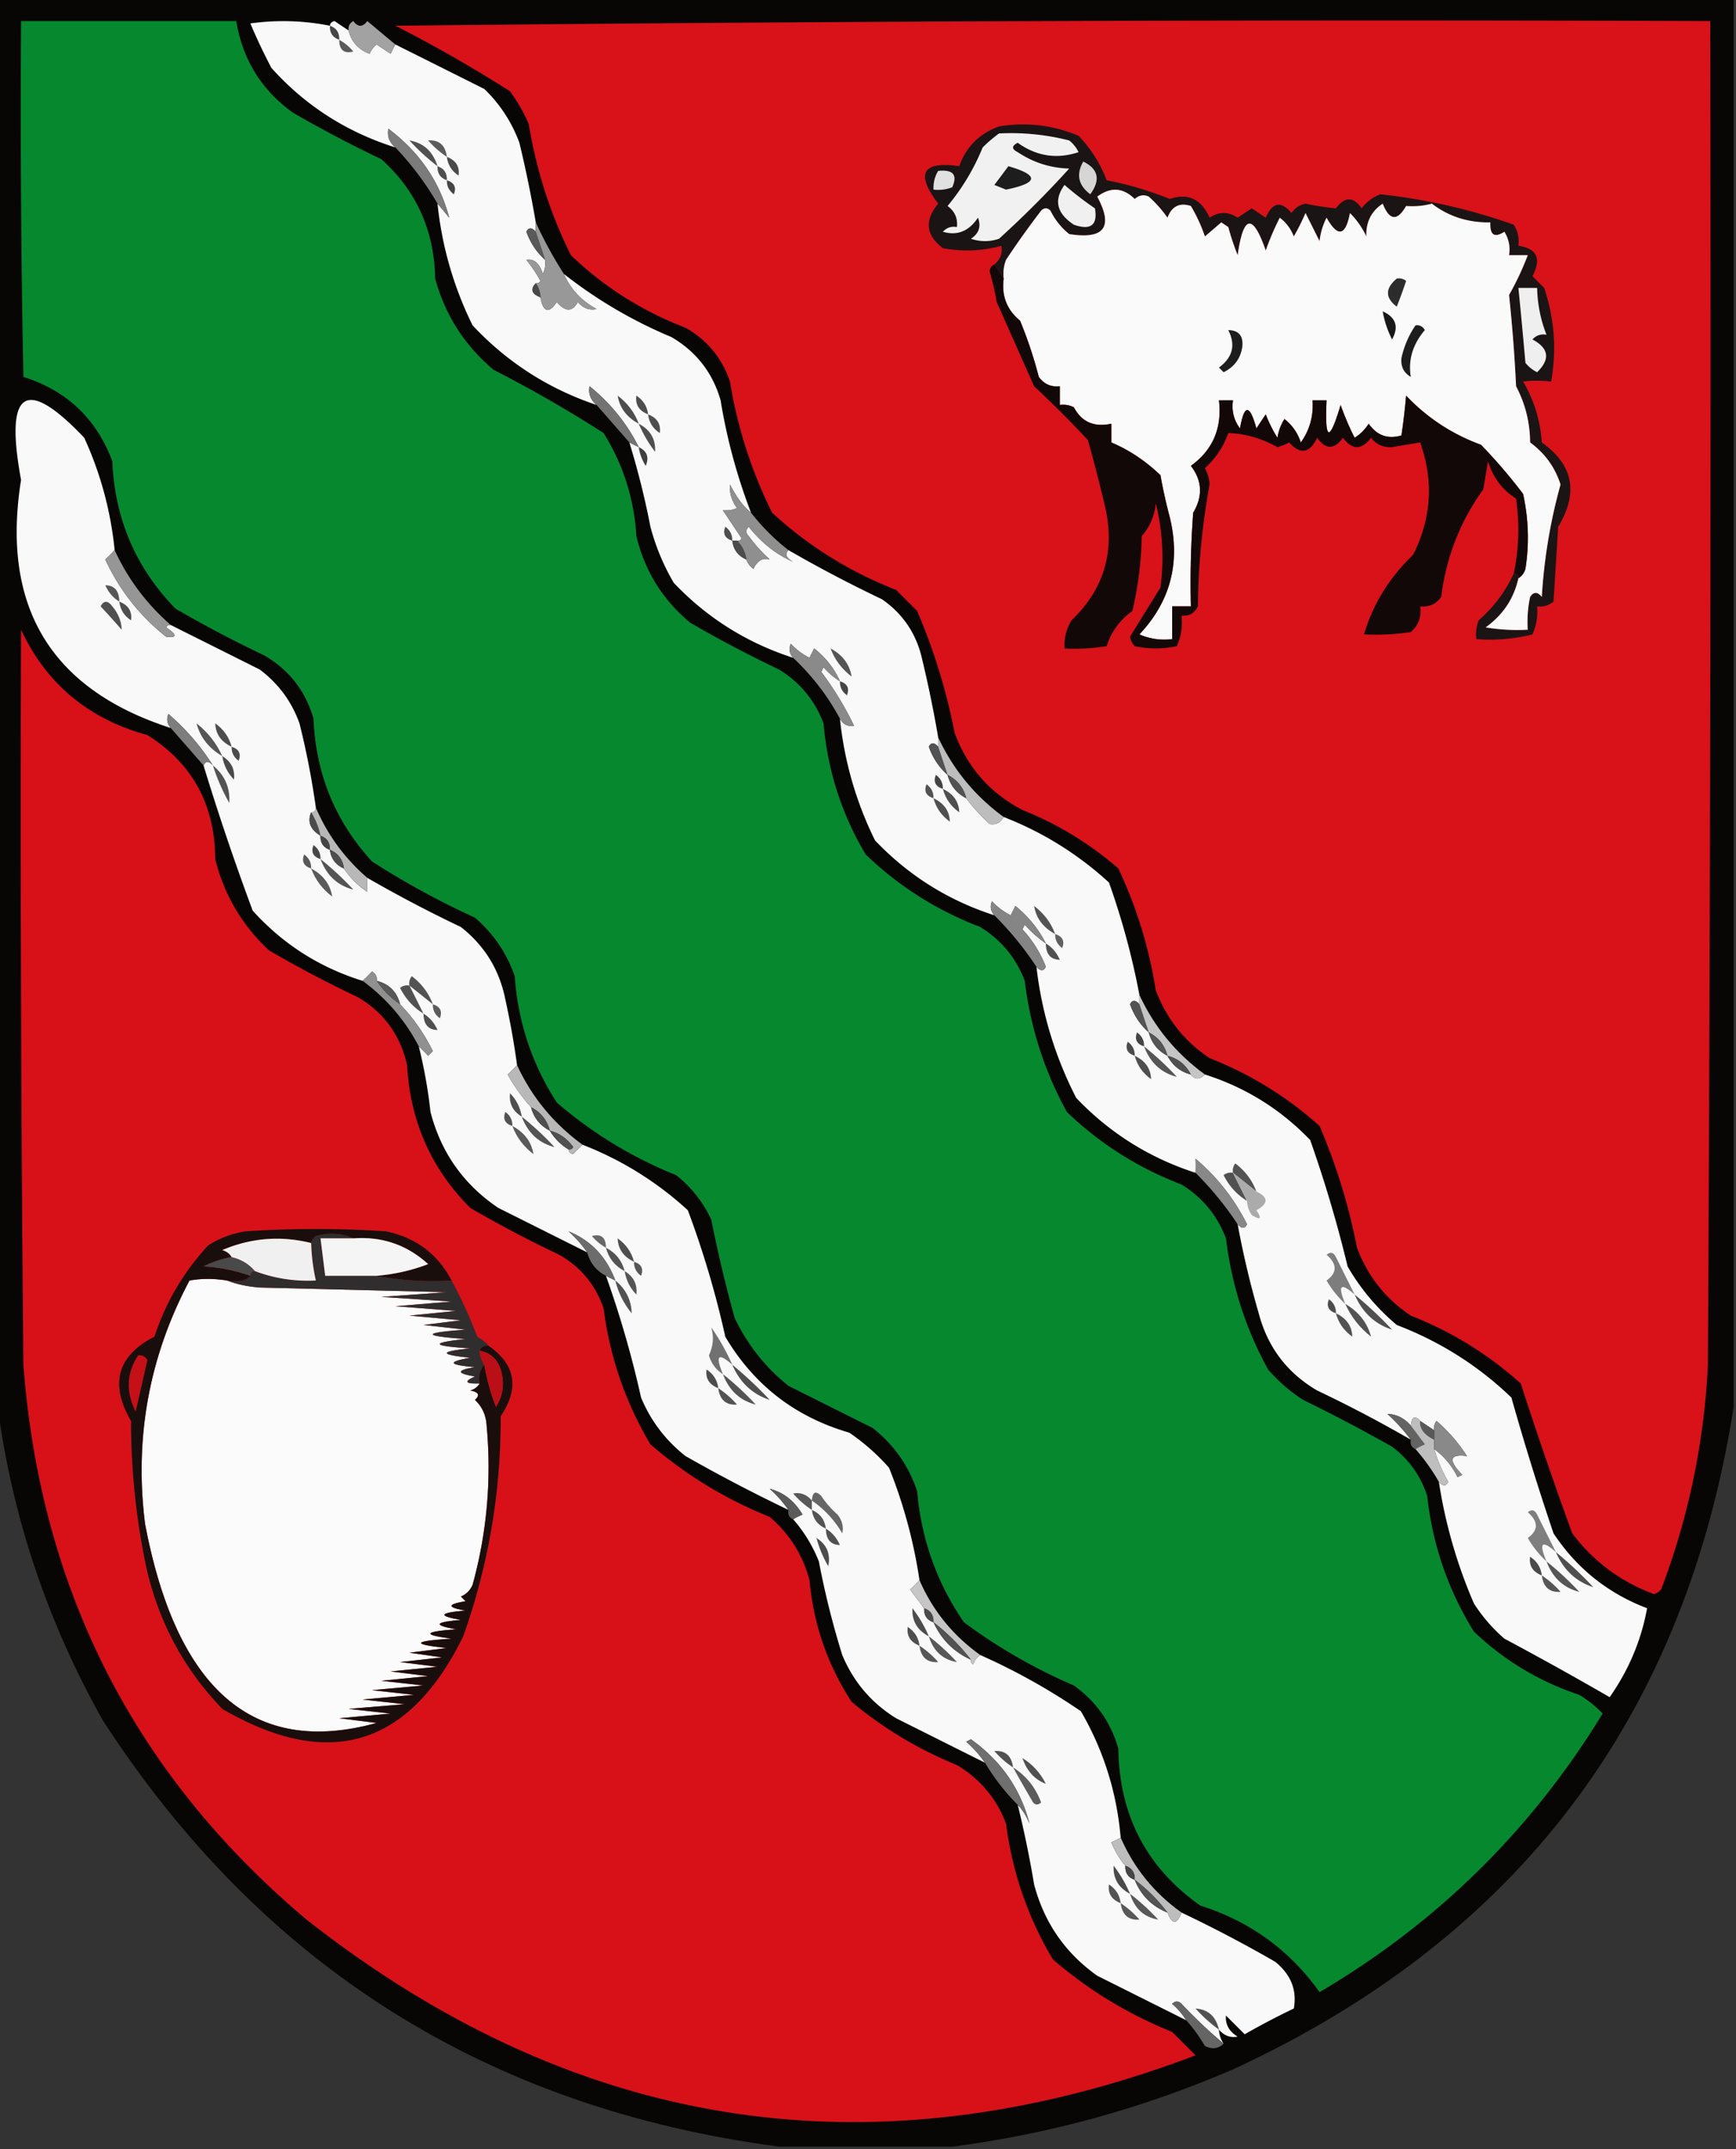<svg xmlns="http://www.w3.org/2000/svg" width="371" height="459" style="shape-rendering:geometricPrecision;text-rendering:geometricPrecision;image-rendering:optimizeQuality;fill-rule:evenodd;clip-rule:evenodd"><rect width="100%" height="100%" fill="#333333" stroke="none"/><path style="opacity:.972" fill="#080605" d="M-.5-.5h371v301c-10.391 66.231-46.058 113.398-107 141.5-19.344 8.333-39.344 13.833-60 16.5h-37c-62.306-8.218-110.473-38.552-144.5-91-11.836-21.01-19.336-43.343-22.5-67V-.5z"/><path style="opacity:1" fill="#06882f" d="M4.5 4.5h46c1.313 8.122 5.313 14.622 12 19.5a257.005 257.005 0 0 0 19 10c7.473 6.714 11.307 15.214 11.5 25.5 2.133 7.8 6.3 14.3 12.5 19.5A271.897 271.897 0 0 1 129 92.5c4.177 6.697 6.511 14.03 7 22 1.791 7.453 5.624 13.62 11.5 18.5a256.871 256.871 0 0 0 19 10c4.458 2.74 7.625 6.573 9.5 11.5.874 10.064 3.874 19.397 9 28 7.068 6.791 15.235 11.957 24.5 15.5 4.458 2.74 7.625 6.573 9.5 11.5 1.212 9.968 4.212 19.301 9 28 7.068 6.791 15.235 11.957 24.5 15.5 4.458 2.74 7.625 6.573 9.5 11.5 1.212 9.968 4.212 19.301 9 28a34.706 34.706 0 0 0 7.5 6.5 365.497 365.497 0 0 1 19 10c3.604 2.708 6.104 6.208 7.5 10.5 1.163 10.492 4.497 20.159 10 29 6.455 6.148 13.955 10.648 22.5 13.5a22.755 22.755 0 0 1 5 4c-15.227 24.894-35.394 44.727-60.5 59.5-6.356-8.946-14.856-15.113-25.5-18.5-11.468-8.098-17.301-19.264-17.5-33.5-1.581-5.586-4.748-10.086-9.5-13.5a116.78 116.78 0 0 1-23.5-13.5c-5.771-8.391-9.104-17.724-10-28-1.802-5.429-4.969-9.929-9.5-13.5l-18-9c-4.914-3.921-8.747-8.754-11.5-14.5a297.077 297.077 0 0 1-5-21c-1.738-3.741-4.238-6.908-7.5-9.5-9.383-3.772-17.883-8.939-25.5-15.5-5.301-8.195-8.301-17.195-9-27-1.708-4.912-4.542-9.079-8.5-12.5a174.88 174.88 0 0 1-22-12c-7.862-8.571-12.029-18.738-12.5-30.5-1.7-5.9-5.2-10.4-10.5-13.5a256.891 256.891 0 0 1-19-10c-8.48-8.706-12.98-19.206-13.5-31.5-3.4-9.067-9.734-15.067-19-18-.5-25.331-.667-50.665-.5-76z"/><path style="opacity:1" fill="#f9f9f9" d="M70.5 5.5c.06-.543.393-.876 1-1 1.018.693 2.018 1.36 3 2 .585 2.422 2.085 4.089 4.5 5a4.452 4.452 0 0 1 1.5-2l3 2c.287-.7.62-1.367 1-2l19 9.5c3.383 3.27 5.883 7.103 7.5 11.5a256.305 256.305 0 0 1 3.5 17v2c-.863-.963-1.53-.963-2 0 .861 2.41 2.194 4.41 4 6a4.934 4.934 0 0 1-.5 3c-.701-2.261-1.868-3.261-3.5-3a32.367 32.367 0 0 1 3 4.5c-.228.399-.562.565-1 .5-1.215 1.279-.882 2.279 1 3 .598 3.23 1.764 3.564 3.5 1 1.818 2.145 3.318 2.145 4.5 0 1.12 1.333 2.453 1.833 4 1.5-3.239-1.736-5.573-4.236-7-7.5 6.981 5.497 14.648 9.997 23 13.5 5.3 3.1 8.8 7.6 10.5 13.5a120.672 120.672 0 0 0 6.5 24c-1.569-1.234-3.069-3.234-4.5-6-.14 1.756.36 3.422 1.5 5-.762.411-1.762.577-3 .5l4 6c-.228.399-.562.565-1 .5h-1c.238 1.904 1.238 3.238 3 4 .283.789.783 1.456 1.5 2 .881-1.774 2.047-2.44 3.5-2a32.45 32.45 0 0 1-4.5-5c-.667-.667-.667-1.333 0-2 2.719 3.422 5.886 5.922 9.5 7.5-1.499-.838-1.832-1.671-1-2.5a283.555 283.555 0 0 0 20 10.5c4.428 3.092 7.261 7.259 8.5 12.5a256.305 256.305 0 0 1 3.5 17v2c-.863-.963-1.53-.963-2 0 .861 2.411 2.194 4.411 4 6 .58 2.249 1.913 3.915 4 5a38.47 38.47 0 0 0 5 5.5c1.288.239 2.288-.261 3-1.5 8.396 3.278 15.896 7.945 22.5 14a159.409 159.409 0 0 1 6.5 24v2c-.863-.963-1.53-.963-2 0 .861 2.411 2.194 4.411 4 6 .58 2.249 1.913 3.915 4 5 1.085 2.087 2.751 3.42 5 4 .848 1.125 1.848 1.125 3 0 8.67 2.753 16.17 7.42 22.5 14a275.19 275.19 0 0 1 8 27c2.748 4.752 6.248 8.919 10.5 12.5 9.265 3.543 17.432 8.709 24.5 15.5a597.23 597.23 0 0 0 9 29c4.945 7.474 11.612 12.808 20 16-1.24 6.827-3.907 13.161-8 19a750.918 750.918 0 0 0-22.5-12.5 34.706 34.706 0 0 1-6.5-7.5 105.532 105.532 0 0 1-7.5-26c.863.963 1.53.963 2 0a32.128 32.128 0 0 1-3-7c2.124 1.559 3.791 3.559 5 6l1-.5c-3.064-3.155-2.73-4.488 1-4a34.706 34.706 0 0 0-6.5-7.5 2.428 2.428 0 0 0-.5 2l-3-2c-1.123-1.257-1.789-.924-2 1-1.398-1.609-3.065-2.442-5-2.5a38.47 38.47 0 0 1 5 5.5 282.571 282.571 0 0 0-20-10.5c-6.436-3.771-10.603-9.271-12.5-16.5a194.924 194.924 0 0 1-4.5-19c.863.963 1.53.963 2 0-2.713-5.432-6.38-10.099-11-14a35.726 35.726 0 0 1 0 3c-9.876-3.185-18.376-8.519-25.5-16a81.092 81.092 0 0 1-8.5-28c.863.963 1.53.963 2 0a24.834 24.834 0 0 0-5-8l.5-1a25.14 25.14 0 0 0 4.5 4c-1.551-3.063-3.718-5.729-6.5-8l-1 2a13.92 13.92 0 0 1-4-3c-.47 1.077-.303 2.077.5 3-9.876-3.185-18.376-8.519-25.5-16a76.061 76.061 0 0 1-7.5-26c.712 1.239 1.712 1.739 3 1.5a67.062 67.062 0 0 0-7-11.5l.5-1a14.698 14.698 0 0 0 3.5 3c-1.213-2.725-3.046-5.059-5.5-7l-1 2a13.92 13.92 0 0 1-4-3c-.47 1.077-.303 2.077.5 3-9.876-3.185-18.376-8.519-25.5-16a47.356 47.356 0 0 1-5-12 173.556 173.556 0 0 0-4.5-18l2 1c-2.504-5.018-6.004-9.351-10.5-13-.3 1.566.2 2.899 1.5 4-10.276-3.448-19.11-9.115-26.5-17a76.018 76.018 0 0 1-7.5-26c.815.93 1.648 1.93 2.5 3-2.04-7.7-6.374-14.033-13-19-.3 1.566.2 2.899 1.5 4-10.463-3.304-19.297-8.97-26.5-17A122.826 122.826 0 0 1 53.5 5c5.75-.785 11.416-.618 17 .5z"/><path style="opacity:1" fill="#d91119" d="M84.5 5.5c93.499-1 187.165-1.333 281-1 .167 95.667 0 191.334-.5 287a155.743 155.743 0 0 1-10 48 3.647 3.647 0 0 1-1.5 1c-7.151-2.663-12.984-6.996-17.5-13a908.227 908.227 0 0 1-11-32c-6.912-6.212-14.746-11.045-23.5-14.5-5.376-3.571-9.209-8.405-11.5-14.5a126.984 126.984 0 0 0-8-26c-6.912-6.212-14.746-11.045-23.5-14.5-5.376-3.571-9.209-8.405-11.5-14.5a95.78 95.78 0 0 0-8-26c-6.083-5.296-12.916-9.463-20.5-12.5-6.951-3.619-11.784-9.119-14.5-16.5a126.984 126.984 0 0 0-8-26l-4.5-4.5c-9.925-3.873-18.759-9.373-26.5-16.5a98.282 98.282 0 0 1-9-28c-1.717-5.049-4.884-8.882-9.5-11.5-9.265-3.543-17.432-8.71-24.5-15.5-4.387-8.829-7.387-18.162-9-28a36.168 36.168 0 0 0-4-7 296.91 296.91 0 0 0-24.5-14z"/><path style="opacity:1" fill="#464646" d="M70.5 5.5c1.406.473 2.073 1.473 2 3-1.406-.473-2.073-1.473-2-3z"/><path style="opacity:1" fill="#a2a2a2" d="M84.5 9.5c-.38.633-.713 1.3-1 2l-3-2a4.452 4.452 0 0 0-1.5 2c-2.415-.911-3.915-2.578-4.5-5-.13-.876.203-1.543 1-2 1 1.333 2 1.333 3 0a826.218 826.218 0 0 0 6 5z"/><path style="opacity:1" fill="#5b5b5b" d="M72.5 8.5a10.52 10.52 0 0 1 3 2.5c-1.99.52-2.99-.314-3-2.5zM95.5 33.5a19.568 19.568 0 0 1-4-3.5c2.341-.168 3.674.999 4 3.5z"/><path style="opacity:1" fill="#1a1514" d="M323.5 122.5c.667 0 1 .333 1 1-.962 4.339-3.296 7.839-7 10.5 2.982.498 5.982.665 9 .5-.163-2.357.003-4.69.5-7 .741-1.141 1.575-1.141 2.5 0a114.51 114.51 0 0 1 4-24c-1.164-3.673-3.331-6.673-6.5-9-.031-4.268-1.031-8.268-3-12a341.467 341.467 0 0 0-1.5-19.5 60.76 60.76 0 0 0 4-8.5h-4c.285-1.788-.048-3.455-1-5-2.12 1.371-3.12.705-3-2-4.726.087-8.893-1.246-12.5-4-1.704.474-3.538.64-5.5.5-1.897 3.303-3.564 3.136-5-.5-2.44 1.61-3.607 3.943-3.5 7a17.812 17.812 0 0 0-3.5-5c-.929 4.925-2.596 5.258-5 1a14.72 14.72 0 0 0-1.5 5l-3-6a48.195 48.195 0 0 1-2.5 5c-.648-1.65-1.648-2.983-3-4a58.42 58.42 0 0 0-3 7c-2.777-7.968-4.777-7.634-6 1a51.256 51.256 0 0 1-2-6l-1.5-1a612.617 612.617 0 0 1-3.5 3 34.195 34.195 0 0 0-3-6.5c-2.406-.779-4.073.054-5 2.5a25.534 25.534 0 0 0-4-4.5c-1.049-.492-2.049-.326-3 .5-2.496-2.453-5.162-2.62-8-.5 3.495 6.52 1.495 9.187-6 8a14.506 14.506 0 0 1-4-5c-.667-.667-1.333-.667-2 0a183.542 183.542 0 0 0-7.5 10.5 8.43 8.43 0 0 0-.5 4l-2-3c1.3-1.101 1.8-2.434 1.5-4-4.079 1.13-8.245 1.296-12.5.5-3.642-2.756-3.975-5.923-1-9.5-4.895-6.47-3.395-9.136 4.5-8 1.451-4.118 4.284-6.951 8.5-8.5 5.873-.951 11.54-.285 17 2 2.688 2.83 4.688 5.996 6 9.5a73.036 73.036 0 0 1 13.5 4c3.899-1.326 6.732.007 8.5 4 2-1.333 4-1.333 6 0l3-2 3 2c1.438-3.323 3.271-3.656 5.5-1 .739-1.074 1.739-1.74 3-2 2.186.465 4.352.799 6.5 1 1.892-2.544 3.725-2.544 5.5 0 1.062-1.4 2.395-2.4 4-3a125.111 125.111 0 0 1 28.5 6.5c.88 1.356 1.214 2.856 1 4.5 3.973.575 4.973 2.742 3 6.5l2.5 2.5c2.202 6.533 2.702 13.2 1.5 20-2.28-.246-4.28-.246-6 0 2.34 3.955 3.674 8.289 4 13 6.72 4.77 7.887 10.769 3.5 18l-1 16c-1.011.837-2.178 1.17-3.5 1a11.988 11.988 0 0 1-1 6 36.875 36.875 0 0 1-12 1 8.43 8.43 0 0 1 .5-4c3.239-2.827 5.739-6.16 7.5-10z"/><path style="opacity:1" fill="#f1f1f1" d="M213.5 28.5c5.08-.25 10.08.25 15 1.5a7.253 7.253 0 0 1 2 2.5c-4.654 1.543-8.987.876-13-2-1.333.667-1.333 1.333 0 2 3.327 2.222 6.994 3.388 11 3.5a216.677 216.677 0 0 1-15 15c-2 .667-4 .667-6 0 1.711-1.133 2.211-2.633 1.5-4.5-1.94 2.902-4.44 3.902-7.5 3 .825-.886 1.825-1.219 3-1 .203-1.89-.463-3.39-2-4.5a47.34 47.34 0 0 0 7.5-12.5 30.155 30.155 0 0 1 3.5-3z"/><path style="opacity:1" fill="#7b7b7b" d="M93.5 43.5a63.74 63.74 0 0 0-9-12c-1.3-1.101-1.8-2.434-1.5-4 6.626 4.967 10.96 11.3 13 19a81.718 81.718 0 0 0-2.5-3z"/><path style="opacity:1" fill="#505050" d="M93.5 35.5a46.142 46.142 0 0 1-6-5.5c3.026.519 5.026 2.352 6 5.5z"/><path style="opacity:1" fill="#4b4b4b" d="M95.5 33.5c1.946.754 2.78 2.088 2.5 4-1.481-.97-2.315-2.304-2.5-4z"/><path style="opacity:1" fill="#d6d6d6" d="M231.5 34.5c3.245 1.596 3.745 3.93 1.5 7-2.566-1.927-3.066-4.26-1.5-7z"/><path style="opacity:1" fill="#4f4f4f" d="M93.5 35.5c1.406.473 2.073 1.473 2 3-1.406-.473-2.073-1.473-2-3z"/><path style="opacity:1" fill="#1d1d1d" d="M215.5 35.5c6.627 1.916 6.46 3.583-.5 5l-2.5-1a512.469 512.469 0 0 0 3-4z"/><path style="opacity:1" fill="#e1e1e1" d="M200.5 36.5c3.194-.324 4.194.842 3 3.5a8.435 8.435 0 0 1-4 .5c-.067-1.459.266-2.792 1-4z"/><path style="opacity:1" fill="#464646" d="M95.5 38.5c1.585.502 2.085 1.502 1.5 3-1.039-.744-1.539-1.744-1.5-3z"/><path style="opacity:1" fill="#f0f0f0" d="M227.5 39.5a69.058 69.058 0 0 0 6.5 5c.611 3.588-.889 4.754-4.5 3.5-3.686-2.431-4.353-5.265-2-8.5z"/><path style="opacity:1" fill="#fafafa" d="M324.5 123.5c.722-.418 1.222-1.084 1.5-2a43.233 43.233 0 0 0-.5-16 111.526 111.526 0 0 0-9-10.5c-6.155-2.245-11.489-5.745-16-10.5-.247 2.844-.58 5.677-1 8.5-2.907.855-5.24.021-7-2.5a9.433 9.433 0 0 1-3 3 58.42 58.42 0 0 1-3-7c-2.407 8.073-3.407 7.74-3-1h-3c.236 3.33-.597 6.33-2.5 9-.687-2.055-1.854-3.721-3.5-5a10.256 10.256 0 0 0-1.5 4 29.126 29.126 0 0 1-2.5-5l-2 3c-1.425-5.23-2.591-5.23-3.5 0-1.319-1.75-1.819-3.75-1.5-6h-3c.698 5.936-1.302 10.602-6 14 2.421 3.142 2.588 6.475.5 10-.5 6.658-.666 13.325-.5 20h-4v7a13.116 13.116 0 0 1-7-1c6.654-7.059 8.821-15.393 6.5-25a108.394 108.394 0 0 1-2-9c-3.187-3.06-6.687-5.392-10.5-7v-4c-3.669.803-6.336-.364-8-3.5a4.932 4.932 0 0 0-3-.5v-4c-1.89.204-3.39-.463-4.5-2a91.141 91.141 0 0 0-4-12c-2.833-2.336-4-5.336-3.5-9a8.43 8.43 0 0 1 .5-4 183.542 183.542 0 0 1 7.5-10.5c.667-.667 1.333-.667 2 0a14.506 14.506 0 0 0 4 5c7.495 1.187 9.495-1.48 6-8 2.838-2.12 5.504-1.953 8 .5.951-.826 1.951-.992 3-.5a25.534 25.534 0 0 1 4 4.5c.927-2.446 2.594-3.279 5-2.5a34.195 34.195 0 0 1 3 6.5 612.617 612.617 0 0 0 3.5-3l1.5 1a51.256 51.256 0 0 0 2 6c1.223-8.634 3.223-8.968 6-1a58.42 58.42 0 0 1 3-7c1.352 1.017 2.352 2.35 3 4a48.195 48.195 0 0 0 2.5-5l3 6a14.72 14.72 0 0 1 1.5-5c2.404 4.258 4.071 3.925 5-1a17.812 17.812 0 0 1 3.5 5c-.107-3.057 1.06-5.39 3.5-7 1.436 3.636 3.103 3.803 5 .5 1.962.14 3.796-.026 5.5-.5 3.607 2.754 7.774 4.087 12.5 4-.12 2.705.88 3.371 3 2 .952 1.545 1.285 3.212 1 5h4a60.76 60.76 0 0 1-4 8.5 341.467 341.467 0 0 1 1.5 19.5c1.969 3.732 2.969 7.732 3 12 3.169 2.327 5.336 5.327 6.5 9a114.51 114.51 0 0 0-4 24c-.925-1.141-1.759-1.141-2.5 0a24.935 24.935 0 0 0-.5 7 40.914 40.914 0 0 1-9-.5c3.704-2.661 6.038-6.161 7-10.5z"/><path style="opacity:1" fill="#595959" d="m114.5 49.5 2 6c-1.806-1.59-3.139-3.59-4-6 .47-.963 1.137-.963 2 0z"/><path style="opacity:1" fill="#989898" d="M114.5 47.5a88.358 88.358 0 0 0 6 11c1.427 3.264 3.761 5.764 7 7.5-1.547.333-2.88-.167-4-1.5-1.182 2.145-2.682 2.145-4.5 0-1.736 2.564-2.902 2.23-3.5-1a5.727 5.727 0 0 0-1-3c.438.065.772-.101 1-.5a32.367 32.367 0 0 0-3-4.5c1.632-.261 2.799.739 3.5 3a4.934 4.934 0 0 0 .5-3l-2-6v-2z"/><path style="opacity:1" fill="#2c2c2c" d="M298.5 59.5a2.427 2.427 0 0 1 2 .5 100.232 100.232 0 0 1-2 5.5c-2.499-1.895-2.499-3.895 0-6z"/><path style="opacity:1" fill="#494949" d="M114.5 60.5c.61.891.943 1.891 1 3-1.882-.721-2.215-1.721-1-3z"/><path style="opacity:1" fill="#efefef" d="M324.5 61.5h4a28.79 28.79 0 0 0 2 10c-1.175-.219-2.175.114-3 1 3.517 1.884 3.851 4.217 1 7a7.248 7.248 0 0 1-2.5-2c-.471-5.344-.971-10.678-1.5-16z"/><path style="opacity:1" fill="#181818" d="M295.5 66.5c2.822 1.29 3.489 3.29 2 6a20.807 20.807 0 0 1-2-6z"/><path style="opacity:1" fill="#1d1d1d" d="M302.5 69.5c.876-.13 1.543.203 2 1-2.59 3.055-3.59 6.389-3 10-1.491-.848-2.158-2.181-2-4a19.874 19.874 0 0 1 3-7zM262.5 70.5c2.222.059 3.222 1.225 3 3.5-.342 2.515-1.675 4.348-4 5.5l-1-1c2.94-2.145 3.607-4.811 2-8z"/><path style="opacity:1" fill="#f9f9f9" d="M24.5 117.5a31.12 31.12 0 0 1-2 2c3.03 6.53 7.363 12.03 13 16.5 2.405.281 2.405-.385 0-2 .228-.399.562-.565 1-.5l19 9.5c3.99 2.989 6.824 6.822 8.5 11.5a171.533 171.533 0 0 1 3.5 18c0 .667-.333 1-1 1-.85 2.01-.182 3.677 2 5-.073 1.527.594 2.527 2 3 .238 1.904 1.238 3.238 3 4a17.857 17.857 0 0 0 5 5 35.726 35.726 0 0 1 0-3 283.49 283.49 0 0 0 20 10.5c5.079 3.99 8.245 9.157 9.5 15.5a171.618 171.618 0 0 1 2.5 14 31.147 31.147 0 0 1-2 2 38.252 38.252 0 0 0 5 7c.58 2.249 1.913 3.915 4 5 1 1.667 2.333 3 4 4 .06.543.393.876 1 1a31.147 31.147 0 0 1 2-2c8.396 3.278 15.896 7.945 22.5 14a200.422 200.422 0 0 1 8 27c6.093 10.305 14.926 17.138 26.5 20.5a45.255 45.255 0 0 1 8.5 7.5 106.49 106.49 0 0 1 6.5 24 31.147 31.147 0 0 1-2 2 173.55 173.55 0 0 0 3 4c-.073 1.527.594 2.527 2 3 1.667 3.667 4.333 6.333 8 8-.065.438.101.772.5 1 .278-.916.778-1.582 1.5-2a135.439 135.439 0 0 1 21.5 12c4.835 8.329 7.668 17.329 8.5 27-.633.38-1.3.713-2 1 .775 1.896 1.775 3.563 3 5-.073 1.527.594 2.527 2 3 1.333 3.333 3.667 5.667 7 7 1.028 2.598 2.028 2.598 3 0a285.314 285.314 0 0 1 20 10.5c3.375 2.718 4.708 6.051 4 10a156.584 156.584 0 0 0-10.5 5.5l-4-4c-.163 1.887.671 3.387 2.5 4.5-1.566.3-2.899-.2-4-1.5a5.727 5.727 0 0 0 1 3c-3.058-2.551-6.058-5.385-9-8.5-.667-.667-1.333-.667-2 0a14.698 14.698 0 0 1 3 3.5l-19-9.5c-6.844-4.849-11.344-11.349-13.5-19.5a227.42 227.42 0 0 0-3.5-17c1.058 1.1 1.892 2.434 2.5 4-1.88-7.376-6.047-13.376-12.5-18l-1 .5a25.14 25.14 0 0 1 4 4.5l-19-9.5c-5.274-3.274-9.108-7.774-11.5-13.5a180.15 180.15 0 0 1-5-20c-1.343-3.362-3.176-6.362-5.5-9 .633-.38 1.3-.713 2-1-1.722-2.92-4.055-4.753-7-5.5a25.14 25.14 0 0 1 4 4.5 347.72 347.72 0 0 1-22-11.5c-4.259-3.358-7.426-7.525-9.5-12.5a218.853 218.853 0 0 0-7.5-26l2 1c-1.906-5.068-5.239-8.568-10-10.5a25.14 25.14 0 0 1 4 4.5l-19-9.5c-7.416-4.995-12.249-11.828-14.5-20.5a104.765 104.765 0 0 0-2.5-14 30.968 30.968 0 0 1 2 2l1-1c-1.863-3.75-4.197-7.083-7-10-.667-2.667-2.333-4.333-5-5 .13-.876-.203-1.543-1-2a30.968 30.968 0 0 1-2 2c-9.217-2.857-17.05-7.857-23.5-15a543.995 543.995 0 0 1-10.5-31c.438-1.006 1.104-1.006 2 0-2.56-4.07-5.727-7.736-9.5-11-.47 1.077-.303 2.077.5 3-25.653-8.265-36.32-25.931-32-53-3.554-19.21.946-22.21 13.5-9a75.338 75.338 0 0 1 6.5 24z"/><path style="opacity:1" fill="#4d4d4d" d="M138.5 88.5c-1.946-.754-2.779-2.088-2.5-4 1.481.97 2.315 2.304 2.5 4z"/><path style="opacity:1" fill="#737373" d="m136.5 95.5-2-1a3669.943 3669.943 0 0 0-7-8c-1.3-1.101-1.8-2.434-1.5-4 4.496 3.649 7.996 7.982 10.5 13z"/><path style="opacity:1" fill="#4d4d4d" d="M136.5 90.5c-2.573-1.38-4.073-3.38-4.5-6 2.127 1.614 3.627 3.614 4.5 6z"/><path style="opacity:1" fill="#4e4e4e" d="M138.5 88.5c1.946.754 2.779 2.088 2.5 4-1.481-.97-2.315-2.304-2.5-4z"/><path style="opacity:1" fill="#110807" d="m212.5 56.5 2 3c-.5 3.664.667 6.664 3.5 9a91.141 91.141 0 0 1 4 12c1.11 1.537 2.61 2.204 4.5 2v4a4.932 4.932 0 0 1 3 .5c1.664 3.136 4.331 4.303 8 3.5v4c3.813 1.608 7.313 3.94 10.5 7a108.394 108.394 0 0 0 2 9c2.321 9.607.154 17.941-6.5 25a13.116 13.116 0 0 0 7 1v-7h4c-.166-6.675 0-13.342.5-20 2.088-3.525 1.921-6.858-.5-10 4.698-3.398 6.698-8.064 6-14h3c-.319 2.25.181 4.25 1.5 6 .909-5.23 2.075-5.23 3.5 0l2-3a29.126 29.126 0 0 0 2.5 5 10.256 10.256 0 0 1 1.5-4c1.646 1.279 2.813 2.945 3.5 5 1.903-2.67 2.736-5.67 2.5-9h3c-.407 8.74.593 9.073 3 1a58.42 58.42 0 0 0 3 7 9.433 9.433 0 0 0 3-3c1.76 2.521 4.093 3.355 7 2.5.42-2.823.753-5.656 1-8.5 4.511 4.755 9.845 8.255 16 10.5a111.526 111.526 0 0 1 9 10.5 43.233 43.233 0 0 1 .5 16c-.278.916-.778 1.582-1.5 2 0-.667-.333-1-1-1 1.115-5.25 1.281-10.583.5-16-2.949-1.873-4.949-4.539-6-8l-1 6c-4.96 6.875-7.96 14.542-9 23-1.11 1.537-2.61 2.203-4.5 2 .322 2.222-.345 4.056-2 5.5-3.317.498-6.65.665-10 .5 1.915-6.467 5.415-12.134 10.5-17 3.926-7.82 4.426-15.82 1.5-24-1.988.327-3.988.66-6 1-1.874.11-3.374-.556-4.5-2-2 2.667-4 2.667-6 0-1.851 2.564-3.684 2.564-5.5 0-1.605 3.321-3.605 3.654-6 1a11.47 11.47 0 0 1-2.5 1c-3.456-1.9-6.956-2.9-10.5-3a18.289 18.289 0 0 1-5 7.5 7.93 7.93 0 0 1 1 3.5 150.805 150.805 0 0 0-2.5 26c-.71 1.473-1.876 2.14-3.5 2 .256 2.292-.077 4.459-1 6.5-3 .667-6 .667-9 0a3.943 3.943 0 0 1-1-2c2.151-3.49 4.318-6.99 6.5-10.5a47.96 47.96 0 0 0-1-18c-.249 2.677-1.249 5.01-3 7a75.565 75.565 0 0 1-2 16c-2.648 1.888-4.482 4.388-5.5 7.5a40.914 40.914 0 0 1-9 .5 10.098 10.098 0 0 1 1.5-6c7.145-6.868 9.478-15.202 7-25a356.869 356.869 0 0 0-3.5-13.5A228.85 228.85 0 0 0 221 82.5c-2.667-6.006-5.334-12.006-8-18a56.733 56.733 0 0 0-1.5-6.5c.07-.765.403-1.265 1-1.5z"/><path style="opacity:1" fill="#4f4f4f" d="M136.5 90.5c2.482 1.304 3.649 3.304 3.5 6a27.568 27.568 0 0 1-3.5-6z"/><path style="opacity:1" fill="#404040" d="M136.5 95.5c1.773.814 2.273 2.148 1.5 4a10.136 10.136 0 0 1-1.5-4z"/><path style="opacity:1" fill="#8f8f8f" d="M160.5 109.5c2.333 3 5 5.667 8 8-.832.829-.499 1.662 1 2.5-3.614-1.578-6.781-4.078-9.5-7.5-.667.667-.667 1.333 0 2a32.45 32.45 0 0 0 4.5 5c-1.453-.44-2.619.226-3.5 2-.717-.544-1.217-1.211-1.5-2-.233-1.562-.9-2.895-2-4 .438.065.772-.101 1-.5l-4-6c1.238.077 2.238-.089 3-.5-1.14-1.578-1.64-3.244-1.5-5 1.431 2.766 2.931 4.766 4.5 6z"/><path style="opacity:1" fill="#4e4e4e" d="M156.5 115.5c-1.585-.502-2.085-1.502-1.5-3 1.039.744 1.539 1.744 1.5 3z"/><path style="opacity:1" fill="#4c4c4c" d="M156.5 115.5h1c1.1 1.105 1.767 2.438 2 4-1.762-.762-2.762-2.096-3-4z"/><path style="opacity:1" fill="#969696" d="M24.5 117.5c2.849 6.184 6.849 11.517 12 16-.438-.065-.772.101-1 .5 2.405 1.615 2.405 2.281 0 2-5.637-4.47-9.97-9.97-13-16.5a31.12 31.12 0 0 0 2-2z"/><path style="opacity:1" fill="#575757" d="M25.5 128.5c-1.337-.815-2.337-1.982-3-3.5 1.978.033 2.978 1.2 3 3.5z"/><path style="opacity:1" fill="#4e4e4e" d="M25.5 128.5c1.946.754 2.78 2.088 2.5 4-1.481-.971-2.315-2.304-2.5-4z"/><path style="opacity:1" fill="#4f4f4f" d="M21.5 129.5c.69-1.274 1.523-1.274 2.5 0 1.29 1.555 1.956 3.221 2 5a208.311 208.311 0 0 0-4.5-5z"/><path style="opacity:1" fill="#d81119" d="M4.5 134.5c5.417 11.567 14.417 19.067 27 22.5 9.61 6.043 14.444 14.876 14.5 26.5 1.903 7.638 5.736 14.138 11.5 19.5a256.891 256.891 0 0 0 19 10c5.567 3.287 9.067 8.121 10.5 14.5.645 11.955 5.145 22.122 13.5 30.5a256.871 256.871 0 0 0 19 10c4.616 2.618 7.783 6.451 9.5 11.5 1.346 10.403 4.68 20.069 10 29 7.584 6.548 16.084 11.715 25.5 15.5 4.221 3.605 7.054 8.105 8.5 13.5.859 9.448 3.859 18.114 9 26 6.754 5.632 14.254 10.132 22.5 13.5 4.945 2.946 8.445 7.112 10.5 12.5 1.346 10.403 4.68 20.069 10 29 7.617 6.561 16.117 11.728 25.5 15.5l5 5c-68.855 26.051-132.188 16.384-190-29C28.803 379.11 8.637 339.61 5 291.5c-.5-52.332-.667-104.666-.5-157z"/><path style="opacity:1" fill="#555" d="M177.5 138.5c2.573 1.379 4.073 3.379 4.5 6-2.127-1.614-3.627-3.614-4.5-6z"/><path style="opacity:1" fill="#8a8a8a" d="M179.5 145.5a14.698 14.698 0 0 1-3.5-3l-.5 1a67.062 67.062 0 0 1 7 11.5c-1.288.239-2.288-.261-3-1.5-2.595-4.835-5.929-9.169-10-13-.803-.923-.97-1.923-.5-3a13.92 13.92 0 0 0 4 3l1-2c2.454 1.941 4.287 4.275 5.5 7z"/><path style="opacity:1" fill="#464646" d="M179.5 145.5c1.585.502 2.085 1.502 1.5 3-1.039-.744-1.539-1.744-1.5-3z"/><path style="opacity:1" fill="#555" d="M47.5 161.5c-2.895-1.702-4.728-4.036-5.5-7 2.454 1.941 4.287 4.275 5.5 7z"/><path style="opacity:1" fill="#4c4c4c" d="M49.5 159.5c-2.257-1.062-3.423-2.728-3.5-5 1.802 1.289 2.969 2.956 3.5 5z"/><path style="opacity:1" fill="#7d7d7d" d="M45.5 163.5c-.896-1.006-1.562-1.006-2 0a3770.157 3770.157 0 0 0-7-8c-.803-.923-.97-1.923-.5-3 3.773 3.264 6.94 6.93 9.5 11z"/><path style="opacity:1" fill="#4c4c4c" d="M49.5 159.5c1.585.502 2.085 1.502 1.5 3-1.039-.744-1.539-1.744-1.5-3z"/><path style="opacity:1" fill="#525252" d="m200.5 159.5 2 6c-1.806-1.589-3.139-3.589-4-6 .47-.963 1.137-.963 2 0z"/><path style="opacity:1" fill="#4a4a4a" d="M47.5 161.5c1.916 1.165 2.75 2.832 2.5 5-1.372-1.41-2.205-3.077-2.5-5z"/><path style="opacity:1" fill="#bdbdbd" d="M200.5 157.5c3.219 6.883 7.885 12.55 14 17-.712 1.239-1.712 1.739-3 1.5a38.47 38.47 0 0 1-5-5.5c-.58-2.249-1.913-3.915-4-5l-2-6v-2z"/><path style="opacity:1" fill="#444" d="M201.5 168.5c-1.585-.502-2.085-1.502-1.5-3 1.039.744 1.539 1.744 1.5 3z"/><path style="opacity:1" fill="#525252" d="M202.5 165.5c2.087 1.085 3.42 2.751 4 5-2.087-1.085-3.42-2.751-4-5z"/><path style="opacity:1" fill="#535353" d="M45.5 163.5c2.537 2.073 3.703 4.74 3.5 8a42.283 42.283 0 0 1-3.5-8z"/><path style="opacity:1" fill="#525252" d="M199.5 170.5c-1.585-.502-2.085-1.502-1.5-3 1.039.744 1.539 1.744 1.5 3z"/><path style="opacity:1" fill="#4f4f4f" d="M201.5 168.5c2.257 1.062 3.423 2.728 3.5 5-1.802-1.289-2.969-2.956-3.5-5z"/><path style="opacity:1" fill="#505050" d="M199.5 170.5c2.257 1.062 3.423 2.728 3.5 5-1.802-1.289-2.969-2.956-3.5-5z"/><path style="opacity:1" fill="#4b4b4b" d="M66.5 173.5a16.331 16.331 0 0 1 2 5c-2.182-1.323-2.85-2.99-2-5z"/><path style="opacity:1" fill="#454545" d="M68.5 178.5c1.406.473 2.073 1.473 2 3-1.406-.473-2.073-1.473-2-3z"/><path style="opacity:1" fill="#b8b8b8" d="M67.5 172.5c2.51 5.845 6.177 10.845 11 15a35.726 35.726 0 0 0 0 3 17.857 17.857 0 0 1-5-5c-.238-1.904-1.238-3.238-3-4 .073-1.527-.594-2.527-2-3a16.331 16.331 0 0 0-2-5c.667 0 1-.333 1-1z"/><path style="opacity:1" fill="#474747" d="M68.5 183.5c-1.585-.502-2.085-1.502-1.5-3 1.039.744 1.539 1.744 1.5 3z"/><path style="opacity:1" fill="#4e4e4e" d="M70.5 181.5c1.762.762 2.762 2.096 3 4-1.762-.762-2.762-2.096-3-4z"/><path style="opacity:1" fill="#595959" d="M66.5 185.5c-1.585-.502-2.085-1.502-1.5-3 1.039.744 1.539 1.744 1.5 3z"/><path style="opacity:1" fill="#545454" d="M68.5 183.5a63.68 63.68 0 0 1 7 6.5c-3.365-.858-5.698-3.025-7-6.5z"/><path style="opacity:1" fill="#5a5a5a" d="M66.5 185.5c2.573 1.379 4.073 3.379 4.5 6-2.127-1.614-3.627-3.614-4.5-6z"/><path style="opacity:1" fill="#858585" d="M223.5 201.5a25.14 25.14 0 0 1-4.5-4l-.5 1a24.834 24.834 0 0 1 5 8c-.47.963-1.137.963-2 0a69.753 69.753 0 0 0-9-11c-.803-.923-.97-1.923-.5-3a13.92 13.92 0 0 0 4 3l1-2c2.782 2.271 4.949 4.937 6.5 8z"/><path style="opacity:1" fill="#535353" d="M225.5 199.5c-2.573-1.379-4.073-3.379-4.5-6 2.127 1.614 3.627 3.614 4.5 6z"/><path style="opacity:1" fill="#606060" d="M225.5 199.5c1.585.502 2.085 1.502 1.5 3-1.039-.744-1.539-1.744-1.5-3z"/><path style="opacity:1" fill="#505050" d="M223.5 201.5c1.337.815 2.337 1.982 3 3.5-1.978-.033-2.978-1.2-3-3.5z"/><path style="opacity:1" fill="#585858" d="M80.5 209.5c2.667.667 4.333 2.333 5 5-2-1.333-3.667-3-5-5z"/><path style="opacity:1" fill="#535353" d="m92.5 214.5-5-4a2.427 2.427 0 0 1 .5-2c2.127 1.614 3.627 3.614 4.5 6z"/><path style="opacity:1" fill="#525252" d="m87.5 210.5 3 6c-2.17-1.338-3.837-3.172-5-5.5a2.429 2.429 0 0 1 2-.5z"/><path style="opacity:1" fill="#5c5c5c" d="M92.5 214.5c1.585.502 2.085 1.502 1.5 3-1.039-.744-1.539-1.744-1.5-3z"/><path style="opacity:1" fill="#535353" d="m243.5 214.5 2 6c-1.806-1.589-3.139-3.589-4-6 .47-.963 1.137-.963 2 0z"/><path style="opacity:1" fill="#4f4f4f" d="M90.5 216.5c1.337.815 2.337 1.982 3 3.5-1.978-.033-2.978-1.2-3-3.5z"/><path style="opacity:1" fill="#909090" d="M80.5 209.5c1.333 2 3 3.667 5 5 2.803 2.917 5.137 6.25 7 10l-1 1a30.968 30.968 0 0 0-2-2c-2.906-5.575-6.906-10.242-12-14a30.968 30.968 0 0 0 2-2c.797.457 1.13 1.124 1 2z"/><path style="opacity:1" fill="#c5c5c5" d="M243.5 212.5c3.158 6.833 7.825 12.499 14 17-1.152 1.125-2.152 1.125-3 0-1.085-2.087-2.751-3.42-5-4-.58-2.249-1.913-3.915-4-5l-2-6v-2z"/><path style="opacity:1" fill="#454545" d="M244.5 223.5c-1.585-.502-2.085-1.502-1.5-3 1.039.744 1.539 1.744 1.5 3z"/><path style="opacity:1" fill="#555" d="M245.5 220.5c2.087 1.085 3.42 2.751 4 5-2.087-1.085-3.42-2.751-4-5z"/><path style="opacity:1" fill="#4b4b4b" d="M242.5 225.5c-1.585-.502-2.085-1.502-1.5-3 1.039.744 1.539 1.744 1.5 3z"/><path style="opacity:1" fill="#565656" d="M244.5 223.5a63.707 63.707 0 0 1 7 6.5c-3.365-.858-5.698-3.025-7-6.5z"/><path style="opacity:1" fill="#4f4f4f" d="M242.5 225.5c2.257 1.062 3.423 2.728 3.5 5-1.802-1.289-2.969-2.956-3.5-5zM249.5 225.5c2.249.58 3.915 1.913 5 4-2.249-.58-3.915-1.913-5-4z"/><path style="opacity:1" fill="#4e4e4e" d="M111.5 238.5c-1.916-1.165-2.749-2.832-2.5-5 1.372 1.41 2.205 3.077 2.5 5z"/><path style="opacity:1" fill="#b8b8b8" d="M110.5 227.5c3.158 6.833 7.825 12.499 14 17a31.147 31.147 0 0 0-2 2c-.607-.124-.94-.457-1-1 .438.065.772-.101 1-.5-1.289-1.802-2.956-2.969-5-3.5-.58-2.249-1.913-3.915-4-5a38.252 38.252 0 0 1-5-7 31.147 31.147 0 0 0 2-2z"/><path style="opacity:1" fill="#4f4f4f" d="M113.5 236.5c2.087 1.085 3.42 2.751 4 5-2.087-1.085-3.42-2.751-4-5z"/><path style="opacity:1" fill="#525252" d="M109.5 240.5c-1.585-.502-2.085-1.502-1.5-3 1.039.744 1.539 1.744 1.5 3z"/><path style="opacity:1" fill="#545454" d="M111.5 238.5a63.707 63.707 0 0 1 7 6.5c-3.365-.858-5.698-3.025-7-6.5z"/><path style="opacity:1" fill="#5a5a5a" d="M109.5 240.5c2.573 1.379 4.073 3.379 4.5 6-2.127-1.614-3.627-3.614-4.5-6z"/><path style="opacity:1" fill="#505050" d="M117.5 241.5c2.044.531 3.711 1.698 5 3.5-.228.399-.562.565-1 .5-1.667-1-3-2.333-4-4z"/><path style="opacity:1" fill="#888" d="M264.5 261.5a69.753 69.753 0 0 0-9-11c.042-.979.042-1.979 0-3 4.62 3.901 8.287 8.568 11 14-.47.963-1.137.963-2 0z"/><path style="opacity:1" fill="#535353" d="m268.5 254.5-5-4a2.428 2.428 0 0 1 .5-2c2.127 1.614 3.627 3.614 4.5 6z"/><path style="opacity:1" fill="#515151" d="m263.5 250.5 3 6c-2.17-1.338-3.836-3.172-5-5.5a2.428 2.428 0 0 1 2-.5z"/><path style="opacity:1" fill="#ababab" d="m263.5 250.5 5 4c2.606 1.243 2.606 2.576 0 4 1.244 1.879.91 2.212-1 1a5.576 5.576 0 0 1-1-3l-3-6z"/><path style="opacity:1" fill="#6c6c6c" d="m131.5 273.5-2-1c-2.087-1.085-3.42-2.751-4-5a25.14 25.14 0 0 0-4-4.5c4.761 1.932 8.094 5.432 10 10.5z"/><path style="opacity:1" fill="#686868" d="M129.5 266.5a10.515 10.515 0 0 1-3-2.5c1.989-.519 2.989.314 3 2.5z"/><path style="opacity:1" fill="#4f4f4f" d="M135.5 269.5c-2.257-1.062-3.423-2.728-3.5-5 1.802 1.289 2.969 2.956 3.5 5z"/><path style="opacity:1" fill="#545454" d="M129.5 266.5c2.087 1.085 3.42 2.751 4 5-2.087-1.085-3.42-2.751-4-5z"/><path style="opacity:1" fill="#575757" d="M135.5 269.5c1.585.502 2.085 1.502 1.5 3-1.039-.744-1.539-1.744-1.5-3z"/><path style="opacity:1" fill="#fbfbfb" d="M48.5 273.5c2.131.814 4.464 1.314 7 1.5l40 1-14 1 15 1-12 1 13 1-10 1 11 1-8 1 9 1c-9.333.667-9.333 1.333 0 2-7.667.813-7.334 1.479 1 2-6.667.667-6.667 1.333 0 2-5.008.869-4.675 1.536 1 2-4 .667-4 1.333 0 2-2.432 1.087-2.098 1.587 1 1.5-.418.722-1.084 1.222-2 1.5 1.801.317 2.134.984 1 2 1.546 1.44 2.379 3.273 2.5 5.5 1.064 11.519.064 22.852-3 34-.5 1.167-1.333 2-2.5 2.5l1 1c-4 .667-4 1.333 0 2-5.675.464-6.008 1.131-1 2-5.675.464-6.008 1.131-1 2-7.003.497-7.337 1.163-1 2-8.334.521-8.667 1.187-1 2l-8 1 7 1-9 1 8 1-10 1 8 1-10 1 9 1-11 1 9 1-11 1 9 1-12 1 9 1-11 1 8 1c-26.233 7.23-42.733-6.937-49.5-42.5-2.313-18.38.854-35.713 9.5-52 2.544-.449 5.21-.449 8 0z"/><path style="opacity:1" fill="#555" d="M133.5 271.5c1.916 1.165 2.749 2.832 2.5 5-1.372-1.41-2.205-3.077-2.5-5z"/><path style="opacity:1" fill="#2f2d2d" d="M75.5 264.5h-7l1 8h11c5.14.988 10.474 1.321 16 1a97.982 97.982 0 0 1 5.5 12c.995.566 1.828 1.233 2.5 2-.992-.172-1.658.162-2 1a5.727 5.727 0 0 0 1 3c-.934 1.068-1.268 2.401-1 4-3.098.087-3.432-.413-1-1.5-4-.667-4-1.333 0-2-5.675-.464-6.008-1.131-1-2-6.667-.667-6.667-1.333 0-2-8.334-.521-8.667-1.187-1-2-9.333-.667-9.333-1.333 0-2l-9-1 8-1-11-1 10-1-13-1 12-1-15-1 14-1-40-1c-2.536-.186-4.869-.686-7-1.5 2.541.351 4.208.018 5-1 0-.667.333-1 1-1 4.152 1.562 8.485 2.228 13 2a41.58 41.58 0 0 1-1-8c.11-.617.444-1.117 1-1.5 2.867-.801 5.534-.634 8 .5z"/><path style="opacity:1" fill="#7d7d7d" d="M289.5 276.5c-3.023-2.678-3.69-2.012-2 2-1.554-1.414-2.888-3.081-4-5 2.301-1.663 2.301-3.497 0-5.5.832-.688 1.498-.521 2 .5l4 8z"/><path style="opacity:1" fill="#515151" d="M131.5 273.5c2.249 1.831 3.415 4.164 3.5 7a17.341 17.341 0 0 1-3.5-7z"/><path style="opacity:1" fill="#4d4d4d" d="M285.5 280.5c-1.585-.502-2.085-1.502-1.5-3 1.039.744 1.539 1.744 1.5 3z"/><path style="opacity:1" fill="#505050" d="M289.5 276.5a84.01 84.01 0 0 1 8 7.5c-3.702-1.196-6.369-3.696-8-7.5z"/><path style="opacity:1" fill="#535353" d="M287.5 278.5c2.895 1.702 4.728 4.036 5.5 7-2.454-1.941-4.287-4.275-5.5-7z"/><path style="opacity:1" fill="#525252" d="M285.5 280.5c2.257 1.062 3.423 2.728 3.5 5-1.802-1.289-2.969-2.956-3.5-5z"/><path style="opacity:1" fill="#717171" d="M156.5 291.5c-3.023-2.678-3.69-2.012-2 2-1.465-.906-2.465-2.239-3-4 .927-1.991 1.094-3.991.5-6a47.848 47.848 0 0 1 4.5 8z"/><path style="opacity:1" fill="#4d4d4d" d="M153.5 296.5c-1.946-.754-2.779-2.088-2.5-4 1.481.971 2.315 2.304 2.5 4z"/><path style="opacity:1" fill="#4f4f4f" d="M156.5 291.5a84.01 84.01 0 0 1 8 7.5c-3.702-1.196-6.369-3.696-8-7.5z"/><path style="opacity:1" fill="#545454" d="M154.5 293.5a63.707 63.707 0 0 1 7 6.5c-3.365-.858-5.698-3.025-7-6.5z"/><path style="opacity:1" fill="#535353" d="M153.5 296.5a19.552 19.552 0 0 1 4 3.5c-2.341.168-3.674-.999-4-3.5z"/><path style="opacity:1" fill="#190e0c" d="M96.5 273.5c-5.526.321-10.86-.012-16-1 3.842-.33 7.509-1.163 11-2.5-4.521-4.118-9.854-5.952-16-5.5-2.466-1.134-5.133-1.301-8-.5-.556.383-.89.883-1 1.5-6.476-1.617-12.81-1.117-19 1.5.916.278 1.583.778 2 1.5a20.807 20.807 0 0 0-6 2c3.242.149 6.575.815 10 2-.792 1.018-2.459 1.351-5 1-2.79-.449-5.456-.449-8 0-8.646 16.287-11.813 33.62-9.5 52 6.767 35.563 23.267 49.73 49.5 42.5l-8-1 11-1-9-1 12-1-9-1 11-1-9-1 11-1-9-1 10-1-8-1 10-1-8-1 9-1-7-1 8-1c-7.667-.813-7.334-1.479 1-2-6.337-.837-6.003-1.503 1-2-5.008-.869-4.675-1.536 1-2-5.008-.869-4.675-1.536 1-2-4-.667-4-1.333 0-2l-1-1c1.167-.5 2-1.333 2.5-2.5 3.064-11.148 4.064-22.481 3-34-.121-2.227-.954-4.06-2.5-5.5 1.134-1.016.801-1.683-1-2 .916-.278 1.582-.778 2-1.5-.268-1.599.066-2.932 1-4a45.8 45.8 0 0 0 2.5 9c1.54-2.455 1.874-5.121 1-8-.748-2.251-2.248-3.584-4.5-4 .342-.838 1.008-1.172 2-1 5.695 4.004 6.528 9.004 2.5 15 .066 16.134-2.6 31.8-8 47-11.573 23.575-28.74 28.742-51.5 15.5-8.516-8.864-14.016-19.364-16.5-31.5a151.693 151.693 0 0 1-3-30c-4.61-7.915-2.943-13.915 5-18 2.434-7.374 6.267-13.874 11.5-19.5a20.512 20.512 0 0 1 8-3c10-.667 20-.667 30 0 6.39 1.346 11.057 4.846 14 10.5z"/><path style="opacity:1" fill="#c51017" d="M29.5 289.5c.876-.131 1.543.202 2 1-.832 3.655-1.665 7.321-2.5 11-2.138-4.182-1.971-8.182.5-12z"/><path style="opacity:1" fill="#ba0f16" d="M102.5 288.5c2.252.416 3.752 1.749 4.5 4 .874 2.879.54 5.545-1 8a45.8 45.8 0 0 1-2.5-9 5.727 5.727 0 0 1-1-3z"/><path style="opacity:1" fill="#494949" d="M49.5 268.5c2.031.472 3.698 1.472 5 3-.667 0-1 .333-1 1-3.425-1.185-6.758-1.851-10-2a20.807 20.807 0 0 1 6-2z"/><path style="opacity:1" fill="#f5f5f5" d="M75.5 264.5c6.146-.452 11.479 1.382 16 5.5-3.491 1.337-7.158 2.17-11 2.5h-11l-1-8h7z"/><path style="opacity:1" fill="#f0f0f0" d="M66.5 265.5a41.58 41.58 0 0 0 1 8c-4.515.228-8.848-.438-13-2-1.302-1.528-2.969-2.528-5-3-.417-.722-1.084-1.222-2-1.5 6.19-2.617 12.524-3.117 19-1.5z"/><path style="opacity:1" fill="#636363" d="M301.5 304.5a514.367 514.367 0 0 0 3 4c-.7.287-1.367.62-2 1-.838-.342-1.172-1.008-1-2a38.47 38.47 0 0 0-5-5.5c1.935.058 3.602.891 5 2.5z"/><path style="opacity:1" fill="#585858" d="m303.5 303.5 3 2v2c-2.128-1.038-3.128-2.371-3-4z"/><path style="opacity:1" fill="#bebebe" d="M303.5 303.5c-.128 1.629.872 2.962 3 4v2a32.128 32.128 0 0 0 3 7c-.47.963-1.137.963-2 0a42.63 42.63 0 0 0-5-7c.633-.38 1.3-.713 2-1a514.367 514.367 0 0 1-3-4c.211-1.924.877-2.257 2-1z"/><path style="opacity:1" fill="#898989" d="M306.5 309.5v-4a2.428 2.428 0 0 1 .5-2 34.706 34.706 0 0 1 6.5 7.5c-3.73-.488-4.064.845-1 4l-1 .5c-1.209-2.441-2.876-4.441-5-6z"/><path style="opacity:1" fill="#5b5b5b" d="M169.5 324.5c-.838-.342-1.172-1.008-1-2a25.14 25.14 0 0 0-4-4.5c2.945.747 5.278 2.58 7 5.5-.7.287-1.367.62-2 1z"/><path style="opacity:1" fill="#585858" d="M173.5 320.5v2a19.552 19.552 0 0 1-4-3.5c1.566-.3 2.899.2 4 1.5z"/><path style="opacity:1" fill="#666" d="M173.5 320.5c.139-1.837.806-2.17 2-1a19.887 19.887 0 0 0 3.5 4c.982 1.259 1.315 2.592 1 4-1.666-2.831-3.832-5.164-6.5-7z"/><path style="opacity:1" fill="#545454" d="M173.5 322.5c1.762.762 2.762 2.096 3 4-1.762-.762-2.762-2.096-3-4z"/><path style="opacity:1" fill="#515151" d="M176.5 326.5c1.337.815 2.337 1.982 3 3.5-1.978-.033-2.978-1.2-3-3.5z"/><path style="opacity:1" fill="#7f7f7f" d="M332.5 331.5c-3.023-2.678-3.69-2.012-2 2-1.554-1.414-2.888-3.081-4-5 2.301-1.663 2.301-3.497 0-5.5.832-.688 1.498-.521 2 .5l4 8z"/><path style="opacity:1" fill="#4b4b4b" d="M174.5 328.5c2.208 1.418 3.042 3.418 2.5 6a23.423 23.423 0 0 1-2.5-6z"/><path style="opacity:1" fill="#4a4a4a" d="M329.5 336.5c-1.946-.754-2.779-2.088-2.5-4 1.481.971 2.315 2.304 2.5 4z"/><path style="opacity:1" fill="#4f4f4f" d="M332.5 331.5a84.01 84.01 0 0 1 8 7.5c-3.702-1.196-6.369-3.696-8-7.5z"/><path style="opacity:1" fill="#565656" d="M330.5 333.5a63.707 63.707 0 0 1 7 6.5c-3.365-.858-5.698-3.025-7-6.5zM329.5 336.5a19.552 19.552 0 0 1 4 3.5c-2.341.168-3.674-.999-4-3.5z"/><path style="opacity:1" fill="#4b4b4b" d="M197.5 343.5c1.406.473 2.073 1.473 2 3-1.406-.473-2.073-1.473-2-3z"/><path style="opacity:1" fill="#4d4d4d" d="M198.5 349.5c-2.482-1.304-3.649-3.304-3.5-6a27.563 27.563 0 0 1 3.5 6z"/><path style="opacity:1" fill="#c6c6c6" d="M196.5 337.5c2.821 6.495 7.154 11.828 13 16-.722.418-1.222 1.084-1.5 2-.399-.228-.565-.562-.5-1-2.333-3-5-5.667-8-8 .073-1.527-.594-2.527-2-3a173.55 173.55 0 0 1-3-4 31.147 31.147 0 0 0 2-2z"/><path style="opacity:1" fill="#4e4e4e" d="M196.5 351.5c-1.946-.754-2.779-2.088-2.5-4 1.481.971 2.315 2.304 2.5 4z"/><path style="opacity:1" fill="#525252" d="M199.5 346.5c3 2.333 5.667 5 8 8-3.667-1.667-6.333-4.333-8-8z"/><path style="opacity:1" fill="#585858" d="M198.5 349.5a46.081 46.081 0 0 1 6 5.5c-3.026-.519-5.026-2.352-6-5.5zM196.5 351.5a19.552 19.552 0 0 1 4 3.5c-2.341.168-3.674-.999-4-3.5z"/><path style="opacity:1" fill="#525252" d="M216.5 377.5a19.552 19.552 0 0 1-4-3.5c2.341-.168 3.674.999 4 3.5z"/><path style="opacity:1" fill="#6f6f6f" d="M217.5 385.5a46.493 46.493 0 0 1-7-9 25.14 25.14 0 0 0-4-4.5l1-.5c6.453 4.624 10.62 10.624 12.5 18-.608-1.566-1.442-2.9-2.5-4z"/><path style="opacity:1" fill="#505050" d="M218.5 375.5c2.17 1.338 3.836 3.172 5 5.5-2.397-.906-4.063-2.74-5-5.5z"/><path style="opacity:1" fill="#5c5c5c" d="M216.5 377.5c2.821 1.791 4.821 4.291 6 7.5-.832.688-1.498.521-2-.5a348.639 348.639 0 0 1-4-7z"/><path style="opacity:1" fill="#bdbdbd" d="M239.5 392.5c2.848 6.517 7.182 11.851 13 16-.972 2.598-1.972 2.598-3 0-2-2.667-4.333-5-7-7 .073-1.527-.594-2.527-2-3-1.225-1.437-2.225-3.104-3-5 .7-.287 1.367-.62 2-1z"/><path style="opacity:1" fill="#464646" d="M240.5 398.5c1.406.473 2.073 1.473 2 3-1.406-.473-2.073-1.473-2-3z"/><path style="opacity:1" fill="#4a4a4a" d="M241.5 404.5c-2.482-1.304-3.649-3.304-3.5-6a27.563 27.563 0 0 1 3.5 6z"/><path style="opacity:1" fill="#535353" d="M239.5 406.5c-1.946-.754-2.779-2.088-2.5-4 1.481.971 2.315 2.304 2.5 4z"/><path style="opacity:1" fill="#545454" d="M242.5 401.5c2.667 2 5 4.333 7 7-3.333-1.333-5.667-3.667-7-7z"/><path style="opacity:1" fill="#595959" d="M239.5 406.5a19.552 19.552 0 0 1 4 3.5c-2.341.168-3.674-.999-4-3.5z"/><path style="opacity:1" fill="#585858" d="M241.5 404.5a46.081 46.081 0 0 1 6 5.5c-3.026-.519-5.026-2.352-6-5.5z"/><path style="opacity:1" fill="#515151" d="M260.5 433.5a31.447 31.447 0 0 1-5-4.5c2.686.177 4.352 1.677 5 4.5z"/><path style="opacity:1" fill="#656565" d="M261.5 436.5c-1.101 1.098-2.434 1.265-4 .5a33.673 33.673 0 0 0-4-5.5 14.698 14.698 0 0 0-3-3.5c.667-.667 1.333-.667 2 0 2.942 3.115 5.942 5.949 9 8.5z"/></svg>